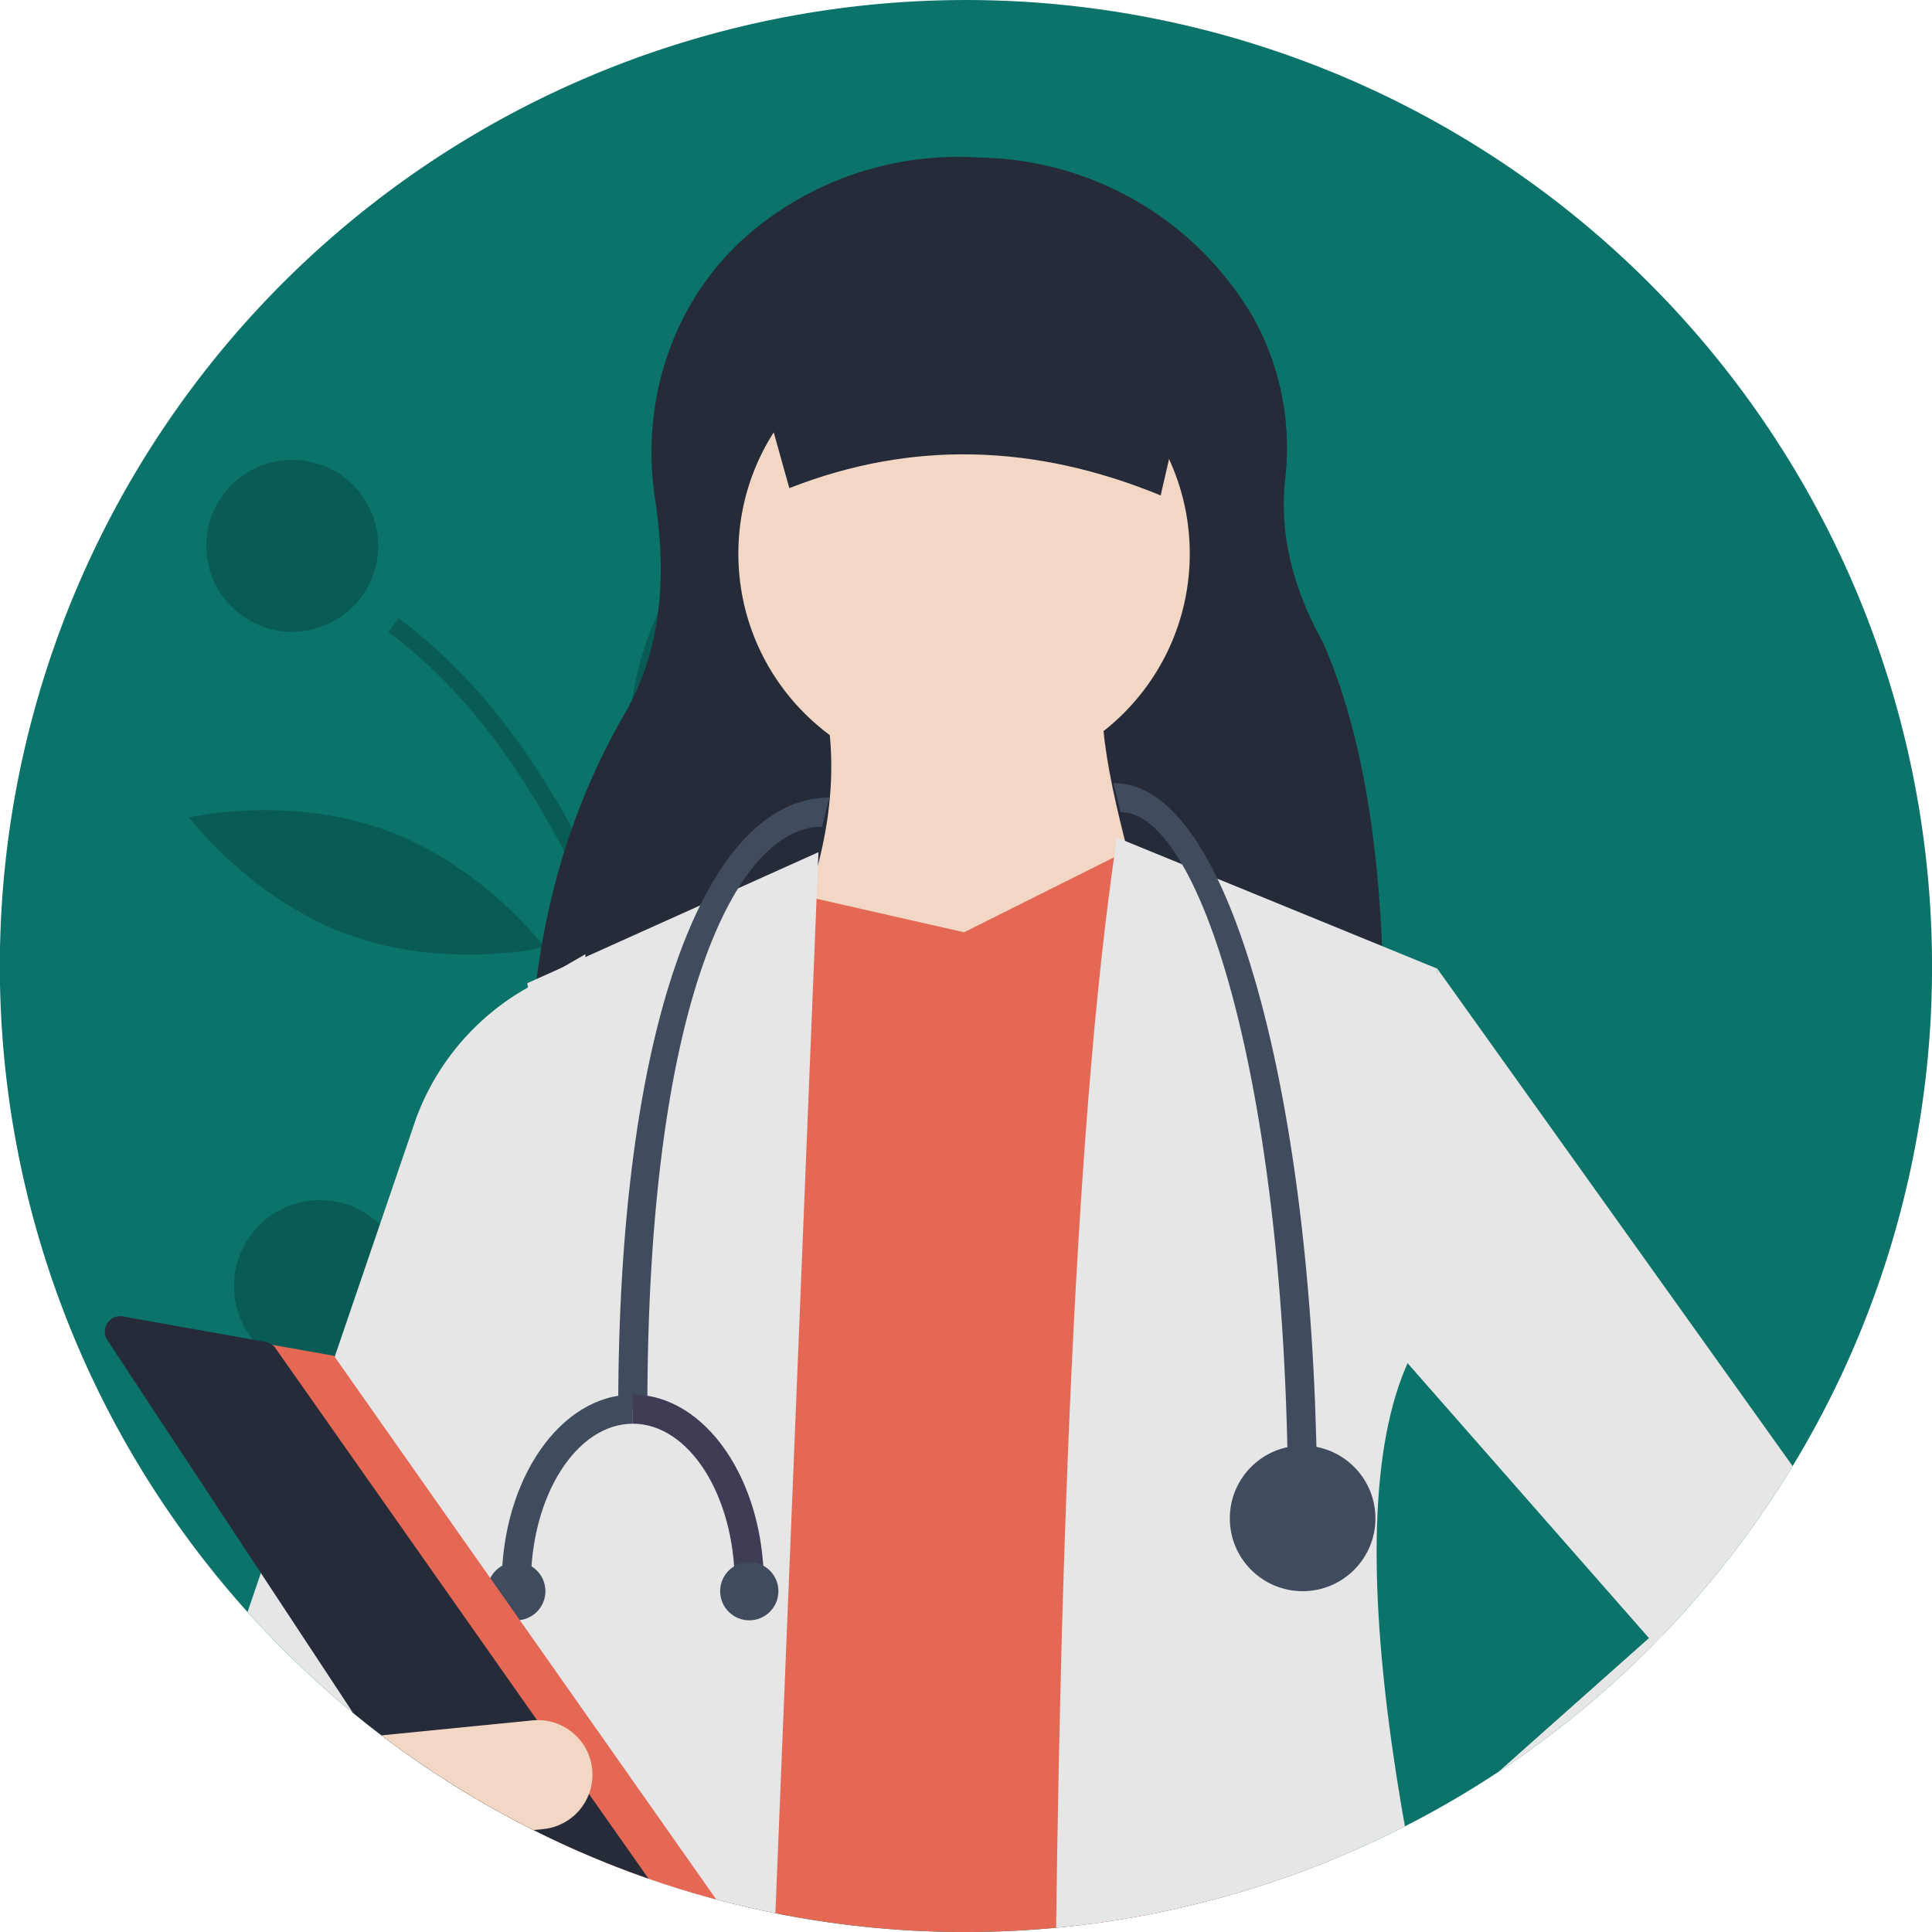 <svg id="Médico" xmlns="http://www.w3.org/2000/svg" xmlns:xlink="http://www.w3.org/1999/xlink" width="280.995" height="281.006" viewBox="0 0 280.995 281.006">
  <defs>
    <clipPath id="clip-path">
      <path id="Path_129" data-name="Path 129" d="M543,252.5a140.021,140.021,0,0,1-11.315,55.326l-.466,1.072a140.73,140.73,0,0,1-153.1,81.992q-1.266-.224-2.527-.466a139.242,139.242,0,0,1-25.414-7.495q-2-.8-3.974-1.667c-.9-.391-1.8-.794-2.685-1.21A140.511,140.511,0,1,1,543,252.5Z" transform="translate(48.215 571.405)" fill="#0b736a"/>
    </clipPath>
  </defs>
  <path id="Path_97" data-name="Path 97" d="M543,252.5a140.021,140.021,0,0,1-11.315,55.326l-.466,1.072a140.73,140.73,0,0,1-153.1,81.992q-1.266-.224-2.527-.466a139.242,139.242,0,0,1-25.414-7.495q-2-.8-3.974-1.667c-.9-.391-1.8-.794-2.685-1.21A140.511,140.511,0,1,1,543,252.5Z" transform="translate(-262 -112)" fill="#0b736a"/>
  <path id="Path_98" data-name="Path 98" d="M457.523,517.307q-1.266-.224-2.527-.466c-.549-15.924-2.432-48.609-8.854-82.84-3.512-18.734-8.388-37.939-15.151-55.106a171.521,171.521,0,0,0-7.927-17.392c-6.834-12.907-15.122-23.772-25.173-31.134l1.48-2.02q12.539,9.191,22.538,25.805,3,4.976,5.761,10.616,2.962,6.036,5.649,12.815,1.715,4.315,3.313,8.929a324.093,324.093,0,0,1,11.83,45.716q1.079,5.674,2.053,11.626A589.5,589.5,0,0,1,457.523,517.307Z" transform="translate(-341.404 -238.419)" opacity="0.2"/>
  <path id="Path_99" data-name="Path 99" d="M427.752,663.315c-.9-.391-1.8-.794-2.685-1.21a204.077,204.077,0,0,0-5.383-32.252,105.816,105.816,0,0,0-4.909-14.632c-3.33-7.794-7.64-14.42-13.214-18.506l1.48-2.016c5.836,4.273,10.338,11.028,13.817,18.93,3.92,8.9,6.534,19.266,8.276,29.168C426.426,650.151,427.24,657.255,427.752,663.315Z" transform="translate(-343.549 -394.054)" opacity="0.2"/>
  <ellipse id="Ellipse_49" data-name="Ellipse 49" cx="12.507" cy="12.507" rx="12.507" ry="12.507" transform="translate(30.001 66.879)" opacity="0.2"/>
  <ellipse id="Ellipse_50" data-name="Ellipse 50" cx="12.507" cy="12.507" rx="12.507" ry="12.507" transform="translate(34.028 174.542)" opacity="0.2"/>
  <path id="Path_100" data-name="Path 100" d="M482.745,317.43c-2.652,14.963,3.2,28.512,3.2,28.512s10.155-10.711,12.807-25.674-3.2-28.512-3.2-28.512S485.4,302.467,482.745,317.43Z" transform="translate(-390.584 -217.036)" opacity="0.2"/>
  <path id="Path_101" data-name="Path 101" d="M351.287,413.545c14.272,5.219,28.614,1.87,28.614,1.87s-8.8-11.81-23.07-17.029-28.614-1.87-28.614-1.87S337.015,408.326,351.287,413.545Z" transform="translate(-300.692 -277.632)" opacity="0.2"/>
  <path id="Path_102" data-name="Path 102" d="M355.184,650.425a38.939,38.939,0,0,0,20.07,1.272,35.487,35.487,0,0,0-36.226-13.247A38.938,38.938,0,0,0,355.184,650.425Z" transform="translate(-307.009 -419.172)" opacity="0.2"/>
  <g id="Mask_Group_1" data-name="Mask Group 1" transform="translate(-310.215 -683.405)" clip-path="url(#clip-path)">
    <g id="undraw_medical_research_qg4d_1_" data-name="undraw_medical_research_qg4d (1)" transform="translate(1042.783 609.72)">
      <path id="Path_109" data-name="Path 109" d="M381.058,702.426l-2.215,30.282a9.64,9.64,0,0,0,10.2,10.326l15.554-.942a4.917,4.917,0,0,0,4.472-6.1l-8.634-34.535Z" transform="translate(-986.188 4.505)" fill="#e6e6e6"/>
      <path id="Path_110" data-name="Path 110" d="M492.045,720.265c18.306,4.282,31.383,10.369,39.973,18.607a17.625,17.625,0,0,0,11.28,4.836c5.388.283,9.793-.32,13.1-1.8h0a5.193,5.193,0,0,0,3.076-4.279,5.284,5.284,0,0,0-2.214-4.884L513.85,701.853l-18.441,7.378-4.3,4.3a4.26,4.26,0,0,0,.938,6.732Z" transform="translate(-967.073 4.574)" fill="#e6e6e6"/>
      <path id="Path_111" data-name="Path 111" d="M461.887,315.412l-124.1-1.149c.312-18.075,4.518-35.824,13.71-51.708,6.037-10.431,5.907-21.784,4.452-31.348-2.245-14.76,2.976-29.861,14.578-39.256a46.787,46.787,0,0,1,31.463-10.41l2.41.1a46.9,46.9,0,0,1,38.529,23.173,39.065,39.065,0,0,1,4.643,23.8c-.787,7.738,1.1,15.554,5.5,23.445C460.667,269.382,462.312,291.555,461.887,315.412Z" transform="translate(-993.25 -84.999)" fill="#252b38"/>
      <circle id="Ellipse_52" data-name="Ellipse 52" cx="32.827" cy="32.827" r="32.827" transform="translate(-625.179 121.386)" fill="#f2d8c4"/>
      <path id="Path_113" data-name="Path 113" d="M423.954,287.83l-54.006-3.177c5.293-12.148,7.407-23.845,5.295-34.945h40.24C415.392,258.231,419.633,272.973,423.954,287.83Z" transform="translate(-987.715 -73.258)" fill="#f2d8c4"/>
      <path id="Path_114" data-name="Path 114" d="M289.628,320.631l-118.6,8.472,12.177-210.2,20.649-5.824,23.3,5.295,23.3-11.649,14.825,5.3Z" transform="translate(-819.503 90.904)" fill="#e56855"/>
      <path id="Path_115" data-name="Path 115" d="M372.811,633.11,291.8,614.579C315.89,534.7,359.286,351.96,345.278,286.837l42.358-19.061Z" transform="translate(-1001.166 -70.148)" fill="#e6e6e6"/>
      <path id="Path_116" data-name="Path 116" d="M332,400.085l-30.709-19.061,26.19-76.7A36.185,36.185,0,0,1,343.3,285.533l8.822-5.108-5.295,77.3Z" transform="translate(-999.533 -67.97)" fill="#e6e6e6"/>
      <path id="Path_117" data-name="Path 117" d="M522.6,615.949c-25.568,14.793-89.48,23.039-117.542,12.707-2.065-72.172-6.115-276.319,6.883-362.687l46.593,19.061L454.3,342.214C432.028,391.131,496.71,561.507,522.6,615.949Z" transform="translate(-982.059 -70.459)" fill="#e6e6e6"/>
      <path id="Path_118" data-name="Path 118" d="M338.924,229.193l-28.592-9.531-38.121-43.417,6.354-55.065L342.1,210.131Z" transform="translate(-802.085 93.392)" fill="#e6e6e6"/>
      <path id="Path_119" data-name="Path 119" d="M425.432,411.747a7.953,7.953,0,0,0,9.5,5.992l24.27-5.5L455.7,396.751l-24.271,5.5A7.944,7.944,0,0,0,425.432,411.747Z" transform="translate(-978.198 -47.946)" fill="#f2d8c4"/>
      <path id="Path_120" data-name="Path 120" d="M425.043,227.552c-18.233-7.5-36.241-8.04-54.006-1.059l-7.413-26.473H431.4Z" transform="translate(-988.803 -81.811)" fill="#252b38"/>
      <path id="Path_121" data-name="Path 121" d="M444.029,400.477,457.8,425.891c23.155-6.458,43.221-26.817,62.477-50.829l-5.295-16.943-32.827,8.471Z" transform="translate(-974.962 -54.596)" fill="#e6e6e6"/>
      <path id="Path_122" data-name="Path 122" d="M439.8,365.088h-4.236c0-59.909-12.335-101.658-24.356-101.658l-1.059-4.236c10.78,0,17.653,17.376,21.52,31.953C436.914,310.909,439.8,337.168,439.8,365.088Z" transform="translate(-980.794 -71.625)" fill="#414b5e"/>
      <path id="Path_123" data-name="Path 123" d="M352.954,349.952h-4.236c0-54.867,12.42-88.951,30.709-88.951l-1.059,4.236C365.718,265.237,352.954,291.432,352.954,349.952Z" transform="translate(-991.369 -71.314)" fill="#414b5e"/>
      <ellipse id="Ellipse_53" data-name="Ellipse 53" cx="10.589" cy="10.589" rx="10.589" ry="10.589" transform="translate(-553.7 283.933)" fill="#414b5e"/>
      <path id="Path_124" data-name="Path 124" d="M338.5,362.614h-4.236c0-15.181,8.551-27.532,19.061-27.532v4.236C345.15,339.318,338.5,349.769,338.5,362.614Z" transform="translate(-993.857 -58.562)" fill="#414b5e"/>
      <path id="Path_125" data-name="Path 125" d="M369.586,362.614h-4.236c0-12.846-6.65-23.3-14.825-23.3v-4.236C361.036,335.082,369.586,347.433,369.586,362.614Z" transform="translate(-991.058 -58.562)" fill="#3f3d56"/>
      <ellipse id="Ellipse_54" data-name="Ellipse 54" cx="4.236" cy="4.236" rx="4.236" ry="4.236" transform="translate(-627.826 300.876)" fill="#414b5e"/>
      <ellipse id="Ellipse_55" data-name="Ellipse 55" cx="4.236" cy="4.236" rx="4.236" ry="4.236" transform="translate(-661.712 300.876)" fill="#414b5e"/>
      <path id="Path_126" data-name="Path 126" d="M118.177,165.193l26.428,4.719,60.4,85.89-32.091-7.551Z" transform="translate(-828.6 100.968)" fill="#e56855"/>
      <path id="Path_127" data-name="Path 127" d="M287.225,325.347a2.248,2.248,0,0,0-1.844,3.482L341.844,414.5a2.24,2.24,0,0,0,1.36.95l26.271,6.181a2.244,2.244,0,0,0,2.35-3.475l-61.993-88.147a2.231,2.231,0,0,0-1.441-.918l-20.741-3.7A2.432,2.432,0,0,0,287.225,325.347Z" transform="translate(-1002.335 -60.238)" fill="#252b38"/>
      <path id="Path_128" data-name="Path 128" d="M316.949,377.971l1.569,15.807,24.763-2.458a7.942,7.942,0,0,0-1.569-15.807Z" transform="translate(-996.838 -51.609)" fill="#f2d8c4"/>
    </g>
  </g>
</svg>

